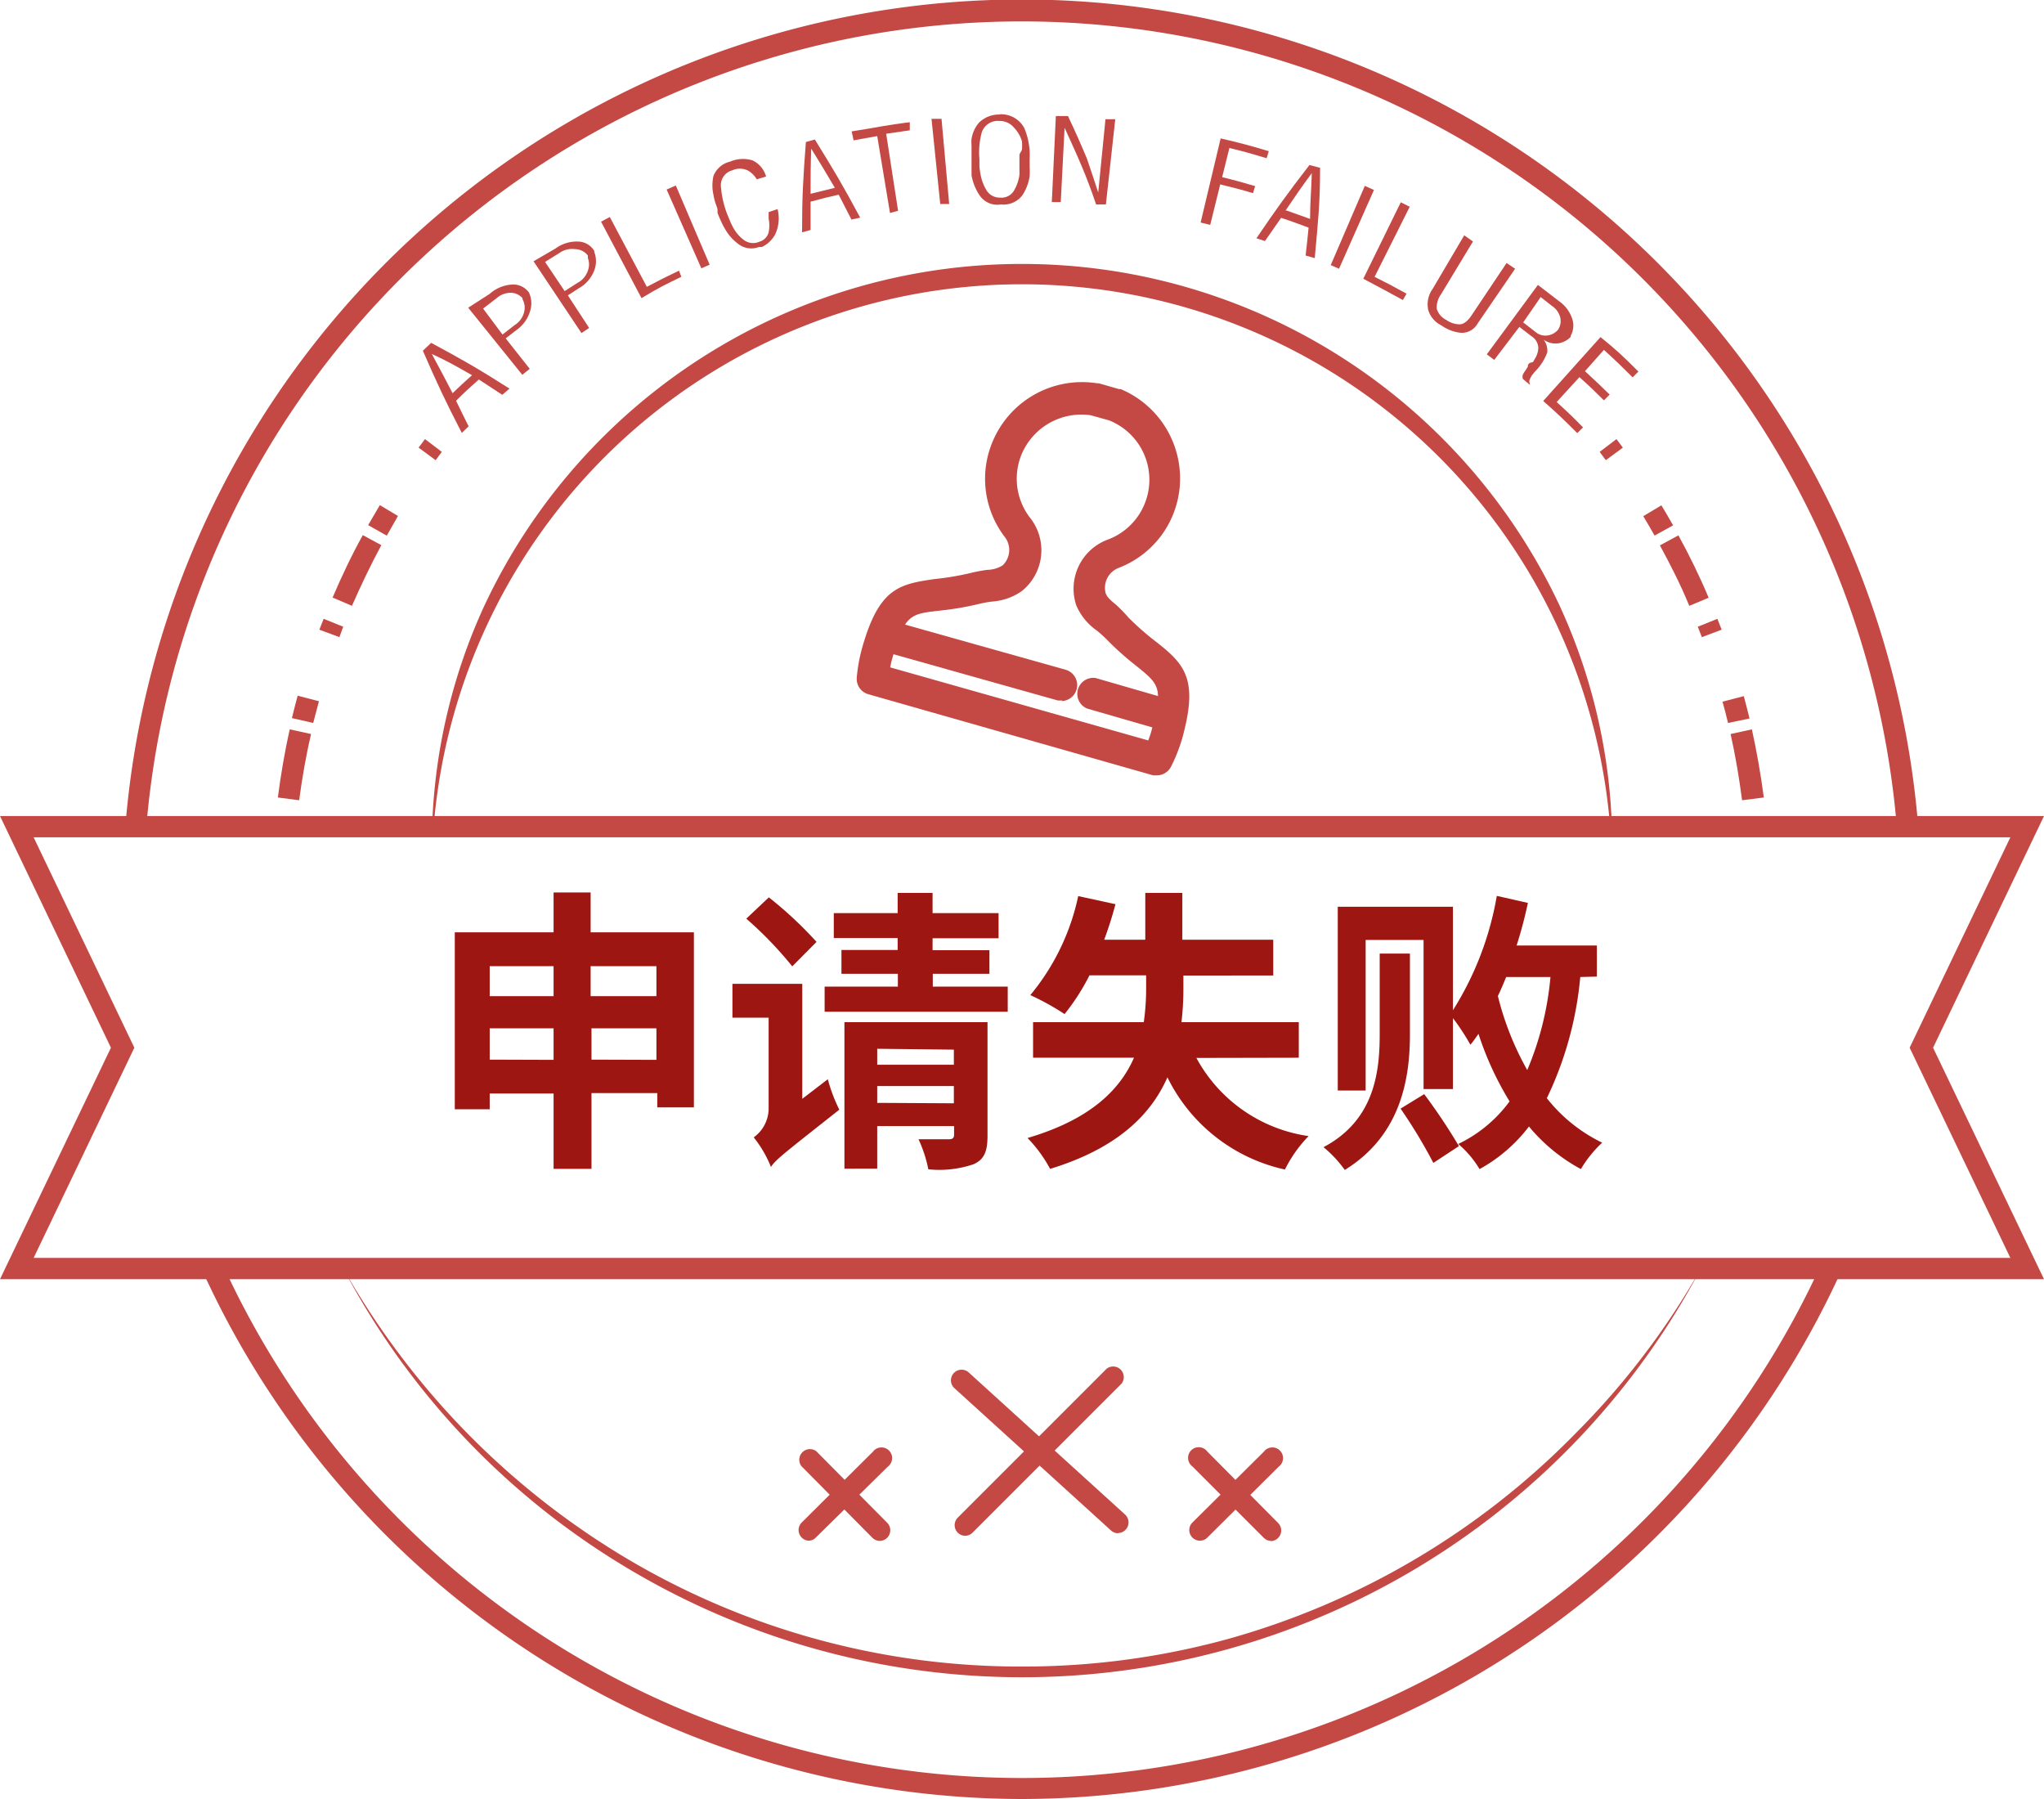 <svg id="图层_1" data-name="图层 1" xmlns="http://www.w3.org/2000/svg" viewBox="0 0 96 84.48"><defs><style>.cls-1{fill:#9d1612;}.cls-2{fill:#c44843;}</style></defs><title>sqilPic03</title><path class="cls-1" d="M32.59,43.78V52H30.87v-.67H27.78v3.56H26V51.35H23v.74H21.36V43.78H26V41.91h1.74v1.87ZM23,45.37v1.41h3V45.37Zm3,4.4V48.29H23v1.47Zm1.74-4.4v1.41h3.09V45.37Zm3.09,4.4V48.29H27.78v1.47Z"/><path class="cls-1" d="M38.88,50.68a7.54,7.54,0,0,0,.54,1.43c-2.53,2-3,2.35-3.21,2.69a5.51,5.51,0,0,0-.81-1.39,1.68,1.68,0,0,0,.7-1.32v-4.3H34.4V46.2h3.28v5.4Zm-1.67-5.3a17.69,17.69,0,0,0-2.16-2.24l1.06-1a18.37,18.37,0,0,1,2.24,2.09Zm10.12.95v1.18h-8.6V46.33h3.44v-.6H39.52V44.61h2.64v-.56h-3V42.88h3v-.95h1.64v.95h3.1v1.18h-3.1v.56h2.67v1.11H43.81v.6Zm-.95,7c0,.72-.14,1.11-.65,1.34a5,5,0,0,1-2.13.24,6.11,6.11,0,0,0-.46-1.41c.57,0,1.24,0,1.42,0s.25-.06.25-.22v-.4H41.2v2H39.66V48h6.72ZM41.2,49.25V50h3.6v-.71Zm3.6,2.56V51H41.2v.79Z"/><path class="cls-1" d="M56.19,49.68a7.14,7.14,0,0,0,5.27,3.67,6.19,6.19,0,0,0-1.11,1.57,8.06,8.06,0,0,1-5.52-4.33c-.78,1.77-2.37,3.34-5.51,4.3a6.41,6.41,0,0,0-1.06-1.45c2.92-.86,4.33-2.24,5-3.77H48.52V48h5.2a11.36,11.36,0,0,0,.11-1.67v-.53H51.17A10.41,10.41,0,0,1,50,47.62a12,12,0,0,0-1.61-.89,10.77,10.77,0,0,0,2.25-4.65l1.75.38c-.15.57-.33,1.13-.53,1.67h1.93v-2.2h1.74v2.2h4.27v1.68H55.58v.53A13.6,13.6,0,0,1,55.49,48H61v1.67Z"/><path class="cls-1" d="M66.22,48.57c0,2.14-.45,4.76-3.06,6.37a5.52,5.52,0,0,0-1-1.07c2.43-1.28,2.64-3.6,2.64-5.32V44.78h1.42Zm8-2.69a16.53,16.53,0,0,1-1.57,5.69,7.42,7.42,0,0,0,2.6,2.09,5.42,5.42,0,0,0-1,1.24,8.24,8.24,0,0,1-2.44-2,7.37,7.37,0,0,1-2.32,2,4.76,4.76,0,0,0-1-1.18,6.43,6.43,0,0,0,2.41-2,14.77,14.77,0,0,1-1.46-3.17c-.13.18-.25.36-.38.51a11.07,11.07,0,0,0-.82-1.25v3.33H66.86v-7H64.14v7.07H62.83V42.58h5.41v4.86a14.73,14.73,0,0,0,2.06-5.37l1.46.33a20.38,20.38,0,0,1-.53,2H75v1.46Zm-7.33,5.5a27.36,27.36,0,0,1,1.63,2.44l-1.2.79a24.09,24.09,0,0,0-1.54-2.55Zm3.85-5.5c-.13.31-.25.61-.39.89a13.78,13.78,0,0,0,1.38,3.48,14.51,14.51,0,0,0,1.09-4.37Z"/><path class="cls-2" d="M6.89,38.86l-1-.08a42.24,42.24,0,0,1,84.2,0l-1,.08a41.25,41.25,0,0,0-82.22,0Z"/><path class="cls-2" d="M13.89,39.11l-1-.08c0-.17,0-.33,0-.5l1,.09C13.92,38.79,13.91,38.95,13.89,39.11Z"/><path class="cls-2" d="M14.05,37.58l-1-.13c.14-1.07.32-2.15.56-3.2l1,.22C14.37,35.49,14.19,36.54,14.05,37.58Zm.66-3.63-1-.23q.13-.53.27-1.05l1,.26Q14.84,33.44,14.71,33.95Z"/><path class="cls-2" d="M15.94,29.92,15,29.57l.2-.51.92.37Zm.59-1.47-.91-.39c.43-1,.9-2,1.42-2.93l.87.47C17.41,26.53,16.95,27.49,16.53,28.45Zm1.63-3.3-.87-.49q.27-.47.55-.94l.85.51Q18.43,24.69,18.17,25.15Z"/><path class="cls-2" d="M20.46,21.61l-.8-.59.3-.4.79.6Z"/><path class="cls-2" d="M82,39.11c0-.16,0-.33,0-.49l1-.09c0,.17,0,.33,0,.5Z"/><path class="cls-2" d="M81.82,37.58c-.13-1-.31-2.09-.54-3.11l1-.22c.23,1.05.42,2.13.56,3.2Zm-.66-3.63q-.12-.51-.26-1l1-.26q.14.52.27,1.05Z"/><path class="cls-2" d="M79.93,29.92l-.19-.49.92-.37.2.51Zm-.59-1.47c-.41-1-.88-1.92-1.38-2.84l.87-.47c.52.95,1,1.93,1.42,2.93Zm-1.63-3.3q-.26-.46-.53-.91l.85-.51q.28.46.55.94Z"/><path class="cls-2" d="M75.42,21.61l-.29-.39.79-.6.3.4Z"/><path class="cls-2" d="M48,84.48A42.37,42.37,0,0,1,9.56,59.79l.9-.41a41.27,41.27,0,0,0,75.07,0l.9.41A42.37,42.37,0,0,1,48,84.48Z"/><path class="cls-2" d="M79.88,59.58a36.08,36.08,0,0,1-50.51,14,35.85,35.85,0,0,1-13.24-14A37.08,37.08,0,0,0,29.56,73.26a36.2,36.2,0,0,0,18.44,5A36.33,36.33,0,0,0,57.55,77,36.58,36.58,0,0,0,74,67.31,36.31,36.31,0,0,0,79.88,59.58Z"/><path class="cls-2" d="M20.31,38.44a26.93,26.93,0,0,1,2.44-10,27.89,27.89,0,0,1,50.5,0,26.93,26.93,0,0,1,2.44,10h-.1a27.72,27.72,0,0,0-55.19,0Z"/><path class="cls-2" d="M96,60.07H0L5.21,49.2,0,38.32H96L90.79,49.2Zm-94.42-1H94.42L89.69,49.2l4.73-9.88H1.58L6.31,49.2Z"/><path class="cls-2" d="M54.36,36.41l-.2,0L40.78,32.6a.75.75,0,0,1-.54-.79,7.7,7.7,0,0,1,.25-1.38c.79-2.8,1.72-3,3.42-3.24a12.81,12.81,0,0,0,1.71-.29,6.87,6.87,0,0,1,.75-.14,1.41,1.41,0,0,0,.72-.21,1,1,0,0,0,.09-1.35,4.49,4.49,0,0,1-.54-4.51A4.55,4.55,0,0,1,51.53,18l.08,0,.94.27.08,0a4.55,4.55,0,0,1,2.75,4.83,4.49,4.49,0,0,1-2.82,3.56,1,1,0,0,0-.63,1.2c.08.2.21.31.5.55A6.74,6.74,0,0,1,53,29a12.88,12.88,0,0,0,1.3,1.14c1.35,1.06,2,1.75,1.22,4.55A7.71,7.71,0,0,1,55,36,.75.75,0,0,1,54.36,36.41ZM41.81,31.34l12.12,3.43c.06-.16.12-.33.16-.49.56-2,.34-2.15-.71-3A14.2,14.2,0,0,1,51.95,30a5.5,5.5,0,0,0-.45-.4,2.77,2.77,0,0,1-.95-1.17A2.46,2.46,0,0,1,52,25.35a3,3,0,0,0,.09-5.61l-.86-.24A3.05,3.05,0,0,0,48,21.29a3,3,0,0,0,.36,3A2.46,2.46,0,0,1,48,27.75a2.77,2.77,0,0,1-1.42.5,5.54,5.54,0,0,0-.6.11,14.24,14.24,0,0,1-1.89.32c-1.33.15-1.6.19-2.16,2.16C41.88,31,41.84,31.17,41.81,31.34Z"/><path class="cls-2" d="M49.87,32.89a.74.74,0,0,1-.2,0l-8-2.25a.75.75,0,0,1,.41-1.43l8,2.25a.75.75,0,0,1-.2,1.46Z"/><path class="cls-2" d="M54.71,34.27a.74.74,0,0,1-.2,0l-3.46-1a.75.75,0,0,1,.41-1.43l3.46,1a.75.75,0,0,1-.2,1.46Z"/><path class="cls-2" d="M45.33,72.12a.5.5,0,0,1-.35-.85l7-7a.5.5,0,0,1,.7.7l-7,7A.49.49,0,0,1,45.33,72.12Z"/><path class="cls-2" d="M52.51,72a.49.49,0,0,1-.33-.13l-7.33-6.66a.5.5,0,1,1,.67-.74l7.33,6.66a.5.5,0,0,1-.33.86Z"/><path class="cls-2" d="M56.36,72.35A.5.5,0,0,1,56,71.5l3.36-3.33a.5.5,0,1,1,.7.7L56.71,72.2A.49.49,0,0,1,56.36,72.35Z"/><path class="cls-2" d="M59.7,72.36a.5.5,0,0,1-.35-.15L56,68.86a.5.5,0,1,1,.7-.7l3.33,3.36a.5.5,0,0,1-.35.85Z"/><path class="cls-2" d="M38,72.35a.5.5,0,0,1-.35-.85L41,68.17a.5.5,0,1,1,.7.7L38.32,72.2A.49.49,0,0,1,38,72.35Z"/><path class="cls-2" d="M41.32,72.36a.5.5,0,0,1-.35-.15l-3.33-3.36a.5.5,0,0,1,.7-.7l3.33,3.36a.5.5,0,0,1-.35.85Z"/><path class="cls-2" d="M20.25,16.1c1.51.81,2.25,1.24,3.68,2.15l-.34.29-1.1-.72c-.43.38-.65.58-1.07,1,.23.48.35.72.59,1.2l-.32.31c-.78-1.51-1.14-2.28-1.83-3.86Zm1,2.37c.36-.35.55-.52.92-.85-.75-.43-1.12-.64-1.89-1C20.67,17.34,20.87,17.72,21.26,18.47Z"/><path class="cls-2" d="M23,13.8a1.72,1.72,0,0,1,1.14-.44.92.92,0,0,1,.7.37l0,0,0,0a1.2,1.2,0,0,1,.06.87,1.67,1.67,0,0,1-.66.91l-.49.38,1.13,1.43-.35.28-2.54-3.15Zm.6,1.91.58-.45a1,1,0,0,0,.44-.62.82.82,0,0,0-.08-.59V14a.76.76,0,0,0-.5-.25,1,1,0,0,0-.7.24l-.65.5Z"/><path class="cls-2" d="M26.09,11.67a1.68,1.68,0,0,1,1.16-.32.92.92,0,0,1,.66.43l0,.05,0,0a1.21,1.21,0,0,1,0,.87,1.63,1.63,0,0,1-.73.84l-.51.33,1,1.53-.36.24-2.25-3.37Zm.43,2,.61-.39a1,1,0,0,0,.48-.57.82.82,0,0,0,0-.59V12A.76.76,0,0,0,27,11.7a1,1,0,0,0-.71.17l-.69.43Z"/><path class="cls-2" d="M28.23,10.41l.41-.22,1.74,3.28c.6-.32.9-.47,1.51-.76L32,13c-.76.36-1.13.55-1.87,1Z"/><path class="cls-2" d="M31.74,8.71l1.59,3.72-.39.17L31.31,8.9Z"/><path class="cls-2" d="M36.41,11a1.37,1.37,0,0,1-.63.6l-.07,0-.07,0a1,1,0,0,1-.89-.09,2.25,2.25,0,0,1-.62-.63,3.67,3.67,0,0,1-.26-.48q-.11-.24-.17-.4l0-.06,0-.07c0-.1-.06-.22-.1-.34a2.67,2.67,0,0,1-.09-.38,2,2,0,0,1,0-.89,1.11,1.11,0,0,1,.78-.67,1.54,1.54,0,0,1,1.05-.06,1.19,1.19,0,0,1,.64.76l-.44.13A1.08,1.08,0,0,0,35.11,8a.86.86,0,0,0-.72,0,.72.72,0,0,0-.53.77,4.53,4.53,0,0,0,.32,1.35l.12.29a3,3,0,0,0,.16.32,1.8,1.8,0,0,0,.49.55.73.73,0,0,0,.72.07.62.62,0,0,0,.43-.44,1.63,1.63,0,0,0,0-.65l0-.15,0-.15.42-.14A1.76,1.76,0,0,1,36.41,11Z"/><path class="cls-2" d="M38.27,6.55c.9,1.45,1.33,2.18,2.13,3.67l-.41.09-.6-1.17c-.53.12-.8.19-1.32.33,0,.53,0,.8,0,1.33l-.4.11c0-1.69.05-2.54.18-4.24Zm-.2,2.55,1.14-.28c-.43-.74-.66-1.11-1.11-1.84C38.07,7.83,38.07,8.26,38.07,9.1Z"/><path class="cls-2" d="M42.73,5.74l0,.38-1.11.16.56,3.62L41.8,10l-.6-3.61-1.11.2L40,6.17C41.1,6,41.64,5.87,42.73,5.74Z"/><path class="cls-2" d="M44.22,5.58l.36,4-.42,0-.41-4Z"/><path class="cls-2" d="M46.93,5.37A1.23,1.23,0,0,1,48.1,6a3.26,3.26,0,0,1,.26,1.47c0,.12,0,.24,0,.38a3.64,3.64,0,0,1,0,.42,2.22,2.22,0,0,1-.35.91,1.11,1.11,0,0,1-1,.42A1,1,0,0,1,46,9.16a2.43,2.43,0,0,1-.37-.93c0-.14,0-.28,0-.41s0-.26,0-.38V7.38s0,0,0-.07,0-.05,0-.08,0-.06,0-.09,0-.19,0-.3a2,2,0,0,1,0-.32,1.58,1.58,0,0,1,.34-.75,1.33,1.33,0,0,1,1-.39Zm0,.31a.79.79,0,0,0-.82.54A3.55,3.55,0,0,0,46,7.47c0,.1,0,.22,0,.34a3.72,3.72,0,0,0,.05.37,2.22,2.22,0,0,0,.28.75.72.72,0,0,0,.64.35h0a.68.68,0,0,0,.66-.34,2,2,0,0,0,.25-.73c0-.11,0-.21,0-.32s0-.2,0-.29,0-.18,0-.3S48,7.1,48,7a2.61,2.61,0,0,0,0-.36A1.56,1.56,0,0,0,47.63,6a.87.87,0,0,0-.69-.32Z"/><path class="cls-2" d="M49.59,5.45l.57,0c.37.79.55,1.19.89,2,.22.63.33,1,.53,1.59l.34-3.44.46,0-.44,4-.46,0C51,8.18,50.66,7.45,50,6l-.18,3.49-.42,0Z"/><path class="cls-2" d="M57.33,6.5c.91.21,1.36.33,2.26.6l-.1.33c-.7-.21-1-.3-1.75-.48l-.34,1.37c.62.15.93.24,1.55.42l-.1.33c-.61-.18-.92-.26-1.54-.41l-.47,1.9-.45-.11Z"/><path class="cls-2" d="M62,7.88c0,1.71-.1,2.55-.25,4.24L61.32,12c.06-.52.09-.78.14-1.31-.51-.19-.77-.29-1.29-.46l-.76,1.09-.4-.13c.95-1.4,1.45-2.09,2.49-3.44Zm-1.59,2,1.12.4c0-.86.06-1.29.08-2.15C61.08,8.85,60.84,9.2,60.37,9.9Z"/><path class="cls-2" d="M64.53,8.92l-1.64,3.7-.39-.17,1.6-3.72Z"/><path class="cls-2" d="M65.79,9.5l.42.21L64.56,13c.6.3.9.46,1.5.79l-.17.3c-.74-.41-1.11-.6-1.86-1Z"/><path class="cls-2" d="M69.18,11.34l-1.5,2.48a1.05,1.05,0,0,0-.2.68.86.86,0,0,0,.44.52,1.11,1.11,0,0,0,.63.21c.19,0,.39-.15.57-.43l1.64-2.45.4.27L69.4,15.19a.85.85,0,0,1-.77.44,1.92,1.92,0,0,1-.89-.32l-.1-.06a1.18,1.18,0,0,1-.56-.69,1.25,1.25,0,0,1,.21-1l1.48-2.51Z"/><path class="cls-2" d="M73.22,14.14a1.64,1.64,0,0,1,.64.89,1,1,0,0,1-.09.74l0,0,0,.05h0a1,1,0,0,1-.57.3.94.94,0,0,1-.7-.17l0,0,0,0a.86.86,0,0,1,.17.6,2.47,2.47,0,0,1-.56.88l-.07.08-.07.09a1,1,0,0,0-.12.22.2.2,0,0,0,0,.19l0,.06-.33-.28a.39.39,0,0,1,0-.19,1.46,1.46,0,0,1,.1-.17l.07-.1.07-.12,0-.07.07-.09L72,17l.11-.19a1,1,0,0,0,.14-.49.68.68,0,0,0-.32-.53l-.57-.44L70.18,16.9l-.35-.26,2.4-3.26Zm-1.68,1,.58.45v0l0,0h0a.7.7,0,0,0,.58.16.78.78,0,0,0,.48-.27l0,0,0,0a.75.75,0,0,0,.11-.52.9.9,0,0,0-.38-.58l-.55-.43Z"/><path class="cls-2" d="M76.95,17.45l-.27.27c-.53-.53-.8-.79-1.35-1.29l-.89,1c.47.43.7.65,1.16,1.1l-.27.27c-.45-.45-.68-.67-1.15-1.09l-1.07,1.17c.51.46.76.7,1.24,1.19l-.27.27c-.62-.62-.94-.93-1.6-1.51l2.69-3C75.9,16.42,76.26,16.75,76.95,17.45Z"/></svg>